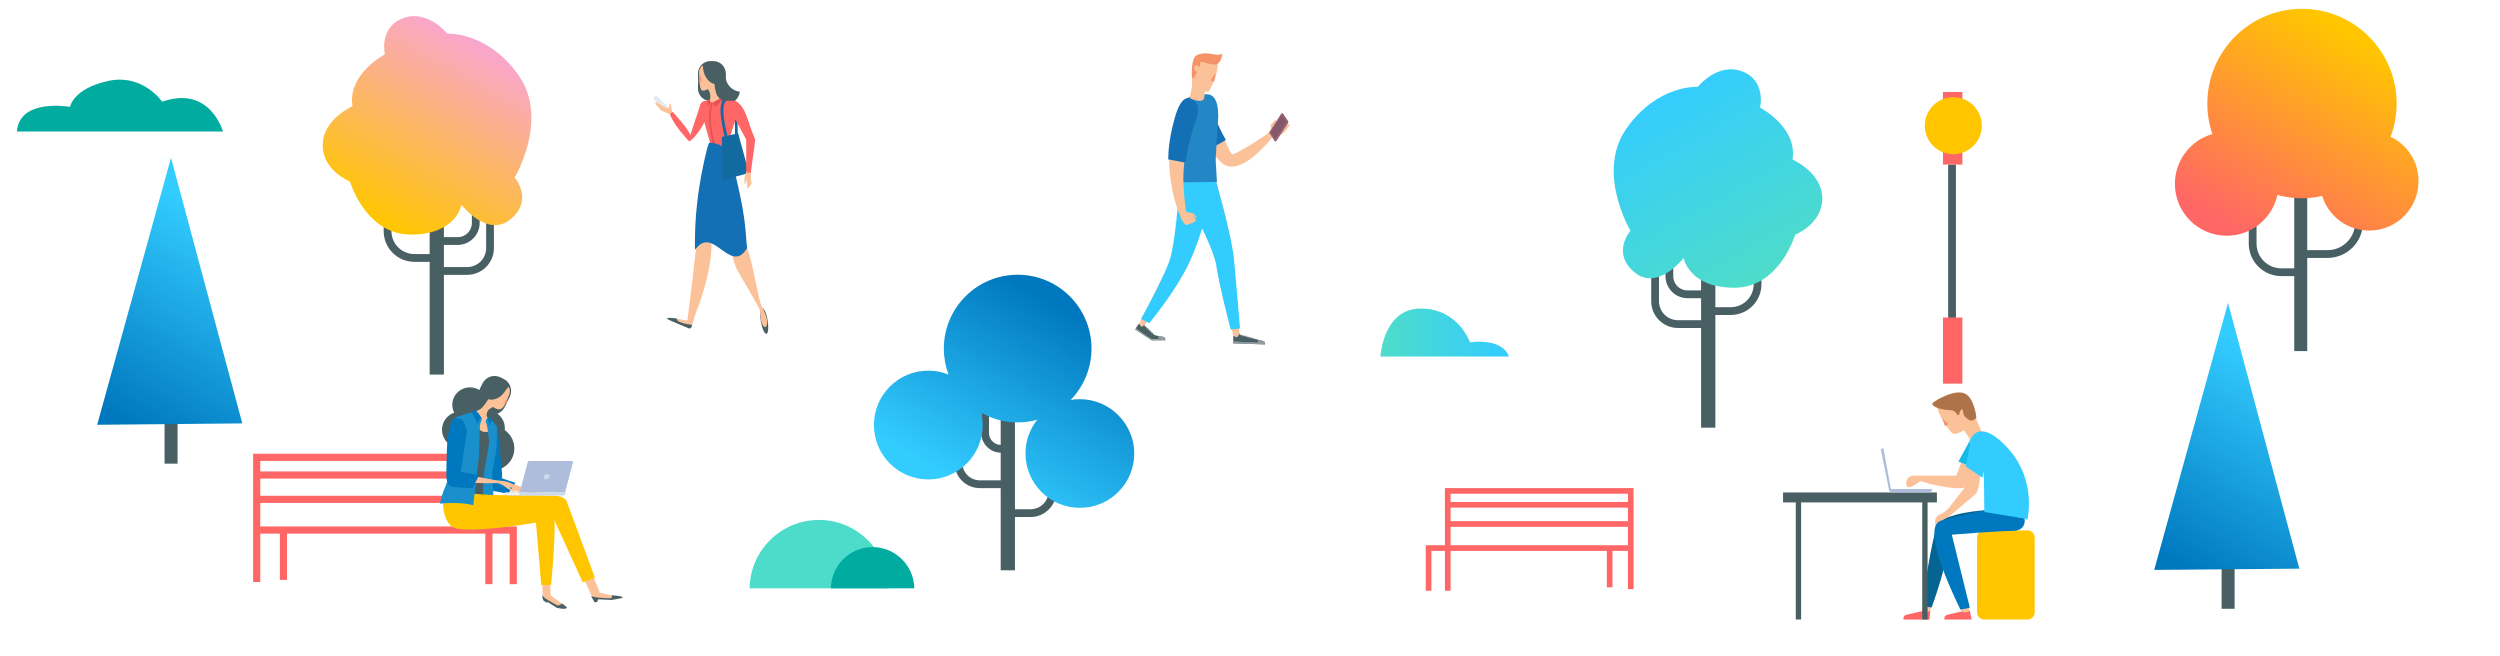 <?xml version="1.0" encoding="UTF-8"?>
<svg width="1981px" height="520px" viewBox="0 0 1981 520" version="1.1" xmlns="http://www.w3.org/2000/svg" xmlns:xlink="http://www.w3.org/1999/xlink">
    <!-- Generator: Sketch 54.1 (76490) - https://sketchapp.com -->
    <title>Artboard</title>
    <desc>Created with Sketch.</desc>
    <defs>
        <linearGradient x1="40.127%" y1="105.188%" x2="67.418%" y2="18.214%" id="linearGradient-1">
            <stop stop-color="#0078BF" offset="0%"></stop>
            <stop stop-color="#33CCFF" offset="100%"></stop>
        </linearGradient>
        <linearGradient x1="40.119%" y1="105.209%" x2="67.409%" y2="18.235%" id="linearGradient-2">
            <stop stop-color="#0078BF" offset="0%"></stop>
            <stop stop-color="#33CCFF" offset="100%"></stop>
        </linearGradient>
        <linearGradient x1="32.932%" y1="97.759%" x2="78.676%" y2="14.832%" id="linearGradient-3">
            <stop stop-color="#FFC600" offset="0%"></stop>
            <stop stop-color="#F9A4D8" offset="100%"></stop>
        </linearGradient>
        <linearGradient x1="67.073%" y1="97.765%" x2="21.356%" y2="14.838%" id="linearGradient-4">
            <stop stop-color="#4EDCCA" offset="0%"></stop>
            <stop stop-color="#33CCFF" offset="100%"></stop>
        </linearGradient>
        <linearGradient x1="-0.045%" y1="49.867%" x2="99.937%" y2="49.867%" id="linearGradient-5">
            <stop stop-color="#4EDCCA" offset="0%"></stop>
            <stop stop-color="#33CCFF" offset="100%"></stop>
        </linearGradient>
        <linearGradient x1="28.759%" y1="100.438%" x2="80.835%" y2="16.411%" id="linearGradient-6">
            <stop stop-color="#FF6666" offset="0%"></stop>
            <stop stop-color="#FFC600" offset="100%"></stop>
        </linearGradient>
        <linearGradient x1="34.552%" y1="90.379%" x2="80.508%" y2="19.115%" id="linearGradient-7">
            <stop stop-color="#33CCFF" offset="0%"></stop>
            <stop stop-color="#0078BF" offset="99.48%"></stop>
        </linearGradient>
    </defs>
    <g id="Artboard" stroke="none" stroke-width="1" fill="none" fill-rule="evenodd">
        <rect fill="#FFFFFF" x="0" y="0" width="1981" height="520"></rect>
        <g id="CanShare" transform="translate(13, 0)">
            <g id="Group-3" transform="translate(189, 297)">
                <g id="Group" transform="translate(0, 65)" stroke="#FF6666" stroke-width="5.68">
                    <polyline id="Path" points="1.4 99.2 1.4 0.4 185.4 0.4 185.4 100.9"></polyline>
                    <polyline id="Path" points="0.8 58 204.7 58 204.7 100.9"></polyline>
                    <path d="M22.6,59 L22.6,97.5" id="Path"></path>
                    <path d="M1.3,33.7 L186.5,33.7" id="Path"></path>
                    <path d="M0.3,14.4 L184.5,14.4" id="Path"></path>
                </g>
                <g id="Group" transform="translate(146, 0)" fill-rule="nonzero">
                    <path d="M37.4,30.1 C34,37 25.6,39.8 18.5,36.4 C11.4,33 8.4,24.6 11.8,17.7 C15.2,10.8 23.6,8 30.7,11.4 C37.8,14.8 40.8,23.2 37.4,30.1 L37.4,30.1 Z" id="Path" fill="#485F64"></path>
                    <path d="M57.8,66 C53.5,74.7 42.9,78.3 34,73.9 C25.1,69.6 21.3,59 25.6,50.2 C29.9,41.5 40.5,37.9 49.4,42.3 C58.3,46.6 62.1,57.2 57.8,66 L57.8,66 Z" id="Path" fill="#485F64"></path>
                    <path d="M50.7,48.2 C47.3,55.1 38.9,57.9 31.8,54.5 C24.7,51.1 21.7,42.7 25.1,35.8 C28.5,28.9 36.9,26.1 44,29.5 C51,32.9 54,41.3 50.7,48.2 L50.7,48.2 Z" id="Path" fill="#485F64"></path>
                    <path d="M51.9,25.6 C49.3,30.9 42.9,33.1 37.6,30.5 L37.4,24.8 C32.1,22.2 29.9,15.8 32.5,10.5 L34.3,6.9 C36.9,1.6 43.3,-0.6 48.6,2 L51,3.2 C56.3,5.8 58.5,12.2 55.9,17.5 L51.9,25.6 L51.9,25.6 Z" id="Path" fill="#485F64"></path>
                    <path d="M55,9.7 C55,9.7 55,9.6 55,9.7 C55,9.6 55,9.6 55,9.7 C54.9,9.6 54.8,9.5 54.8,9.5 L50.9,14.7 C50.1,15.7 49.2,16.7 48.1,17.4 C45,19.5 41.7,20.2 38.9,19.3 C37.4,22 35.6,24.3 33.9,26.1 C31.9,28.2 27.8,29.3 27.8,29.3 C25,33.3 26.6,44.7 36.6,45.9 C42.6,46.6 41.4,40.3 39.3,36.3 C38.3,34.4 37.4,32.3 37.6,31.3 C38.4,27.7 39.7,27.2 41.8,25.9 C42.1,25.7 42.5,25.6 42.8,25.5 C50.3,30.9 51.9,23.7 54.6,17.8 C57.2,12.9 55.6,10.4 55,9.7 Z" id="Path" fill="#FBC198"></path>
                    <path d="M42.9,85.3 C42.9,85.3 42.4,87.6 53.6,90.5 C64.8,93.4 82,94.8 82,94.8 L56.7,85.8 C56.7,85.7 46.9,82.7 42.9,85.3 L42.9,85.3 Z" id="Path" fill="#FBC198"></path>
                    <path d="M49.1,81.8 C49.1,81.8 38.7,79.5 37.6,85.8 C37,89.4 39,91.2 42.2,91.9 C48.1,93.1 54.8,94.2 54.8,94.2 L60.4,85.6 L49.1,81.8 L49.1,81.8 Z" id="Path" fill="#0078BF"></path>
                    <path d="M49.7,76.6 L46.8,48.1 C46.8,48.1 47,40.6 44.3,40.8 C40.4,41 39.7,47.5 39.3,49.8 C38.6,54.5 37.6,56.4 37.7,68.2 C37.7,75.5 37.2,83.8 37.7,88.7 C38,92.1 41.3,88.3 44.8,88 C51.3,87.4 49.7,76.6 49.7,76.6 L49.7,76.6 Z" id="Path" fill="#0078BF"></path>
                    <polygon id="Path" fill="#FBC198" points="112.3 156.5 121.8 177.2 135 177.5 141.7 176.1 127.3 172.7 119.6 153.5"></polygon>
                    <path d="M123.3,180.4 L125.1,180 L126.1,177.9 L136.8,178.4 L145.4,176.8 C145.4,176.8 145.2,176.1 144.8,175.9 C143.3,175.1 136.6,174.7 136.6,174.7 C136.6,174.7 137.3,176.6 136.5,176.9 C135.7,177.3 127.5,176.8 125.5,176.5 C122.1,176 120.3,175.2 120.5,175.6 C120.7,176.3 123.3,180.4 123.3,180.4 L123.3,180.4 Z" id="Path" fill="#485F64"></path>
                    <path d="M59.5,114.5 L90.6,113.7 L113.8,164.5 L123.4,160.7 L100.8,99.6 C100.8,99.6 99,95.7 89.6,95.7 C80.5,95.7 43.5,94.7 39.3,95.9 C29.4,98.7 61.3,106.1 59.5,114.5 L59.5,114.5 Z" id="Path" fill="#FFC600"></path>
                    <path d="M23.6,104.5 C23.6,104.5 28.2,105.4 29.4,105.9 C31.1,106.5 36.1,105.7 36.1,105.7 C36.1,105.7 36.7,81.2 37.9,72.7 C39.1,64.2 41.3,61.8 41.3,59.2 C41.3,54.9 40.9,53.9 40.2,50.6 C39.4,47.3 41.6,42.9 40.9,43.7 C39.7,45.1 35.2,47.2 31,42.5 C30.2,41.7 23.6,104.5 23.6,104.5 L23.6,104.5 Z" id="Path" fill="#485F64"></path>
                    <path d="M39.8,33.8 C39.8,33.8 46,40.1 45.8,42.1 C45.6,44.2 46.2,52.8 44.8,62 C43.4,71.2 42.2,73.5 42,80.2 C41.8,86.9 43.3,88.4 42.8,96.7 C42.4,103.2 41.3,108.8 41.3,108.8 C41.3,108.8 38.4,109.6 36.2,107.2 C34,104.8 34.8,82.4 35.6,76.8 C36.4,71.3 39.7,56.8 39.5,52.9 C39.3,49 38.1,39.9 37.4,38.6 C35.5,35.7 39.3,34.1 39.8,33.8 L39.8,33.8 Z" id="Path" fill="#1990CC"></path>
                    <path d="M39.8,33.2 C39.8,33.2 39.5,33.7 39,34 C38.2,34.6 37.2,35.7 37.2,35.7 C37.2,35.7 38.4,35.1 38.9,36.2 C39.5,37.5 39.8,40.5 39.8,40.5 C39.8,40.5 42.1,36.7 41.6,35.5 C40.7,33.3 39.8,33.2 39.8,33.2 L39.8,33.2 Z" id="Path" fill="#0078BF"></path>
                    <path d="M31.3,48.1 C28.9,55.8 20.6,60 12.8,57.6 C5,55.2 0.5,47 2.9,39.3 C5.3,31.6 13.6,27.4 21.4,29.8 C29.3,32.3 33.7,40.5 31.3,48.1 L31.3,48.1 Z" id="Path" fill="#485F64"></path>
                    <polygon id="Path" fill="#FBC198" points="81.6 161 82 175.5 85 179 92.8 183.5 98.7 182.4 88.4 174.8 87.6 159.6"></polygon>
                    <path d="M82.5,178.7 L85.1,180.6 L85.9,180 L93.2,184.6 C93.2,184.6 99.8,186.3 101.1,184.8 C101.5,184.3 100.4,183.5 99,182.4 C97.8,181.5 97.1,181.2 97.1,181.2 C97.1,181.2 96.8,182.3 94.2,182.8 C93.4,182.9 88.2,179.5 86.4,178.6 C83.2,177 81.9,174.8 81.8,175 C81.3,175.4 82.5,178.7 82.5,178.7 L82.5,178.7 Z" id="Path" fill="#485F64"></path>
                    <path d="M19.9,84.8 L23.7,93.7 L30.2,94.5 L82.3,97.8 C82.3,97.8 87,96.4 89.9,103.7 C94.1,114.2 88.6,166.7 88.6,166.7 L80.9,166.6 L76.7,117.1 C76.7,117.1 26.6,125.9 12.2,121.4 C6.7,119.7 2.4,109.9 3.2,100.1 C3.8,92.4 9,85.2 9,85.2 L19.9,84.8 L19.9,84.8 Z" id="Path" fill="#FFC600"></path>
                    <path d="M27,103.4 C27,103.4 29.4,81.6 30.8,71.2 C32.2,60.9 31.9,43.5 32.2,41 C32.5,38.5 33.8,34.9 33.8,34.9 C33.8,34.9 31.3,29.3 28,29.4 C25.1,29.6 16,32.6 11.6,34.4 C8.5,35.6 10.1,70.5 9.9,72.3 C8.9,78.9 5.7,86.5 3.6,91.7 C1.9,95.9 0.6,102.1 0.6,102.1 C0.6,102.1 17.2,100.3 27,103.4 L27,103.4 Z" id="Path" fill="#1990CC"></path>
                    <path d="M28.6,27.8 L31.1,30.6 C31.1,30.6 34.5,35.3 33.4,34.7 C32,33.9 30.4,38.8 30.4,38.8 L25.8,29.5 L28.6,27.8 L28.6,27.8 Z" id="Path" fill="#0078BF"></path>
                    <g transform="translate(8, 78)" fill="#FBC198" id="Path">
                        <path d="M0.7,2.9 C0.7,2.9 -3.1,5.6 11.3,7.1 C25.7,8.6 47.2,7.5 47.2,7.5 L14.3,1.3 C14.2,1.2 5.1,-0.6 0.7,2.9 L0.7,2.9 Z"></path>
                        <path d="M35.7,7.3 C42.5,8.2 45,11.7 47.6,13 C50.2,14.3 52.7,16.1 52.7,16.1 C51.5,13.2 49.4,12.9 48.4,11.9 C47.4,10.9 47.6,11.4 50.1,11.5 C51.5,11.6 53.6,14.1 55.2,15.6 C56.6,16.9 57.5,17.1 57.5,17.1 C57.5,17.1 56,14.6 54,12.5 C51.6,10 48.5,7.7 47.7,7.3 C46.3,6.6 41.8,5.8 38.5,5.8 C34.7,5.8 30.8,6.6 35.7,7.3 L35.7,7.3 Z"></path>
                    </g>
                    <path d="M55.3,85.4 C55.3,85.4 60.4,87.3 61.2,88 C61.8,88.5 64.1,91.4 64.1,91.4 C64.1,91.4 62.2,90.9 61.2,89.7 C60.2,88.7 55.3,85.4 55.3,85.4 L55.3,85.4 Z" id="Path" fill="#FBC198"></path>
                    <path d="M17.2,76.8 L21.9,45.1 C21.9,45.1 20.7,38.6 18.7,36.3 C16.3,33.6 11.7,34.4 11.7,34.4 C11.7,34.4 6.3,38.8 6,63.9 C5.7,81.1 4.2,88.2 11.6,88.9 C18.5,89.6 26.4,90 26.4,90 L31.6,79.6 L17.2,76.8 L17.2,76.8 Z" id="Path" fill="#0078BF"></path>
                    <path d="M52.1,94.3 L52.1,94.3 L52.1,93.1 L100.2,93.1 L100.2,94.3 L100.2,94.3 L100.1,94.5 C99.5,95.5 98.4,95.7 97.1,95.7 L55.3,95.7 C54,95.7 52.9,95.5 52.3,94.5 L52.1,94.3 L52.1,94.3 Z" id="Path" fill="#CCD9E9"></path>
                    <path d="M63.7,94.5 L63.7,94.5 L63.6,94.7 C63.4,95 63.2,95.2 62.9,95.3 L55.6,95.3 C54.4,95.3 53.3,95.2 52.7,94.3 L52.6,94.1 L52.6,94.1 L52.6,93.5 L63.7,93.5 L63.7,94.5 L63.7,94.5 Z" id="Path" fill="#F1F0F6"></path>
                    <path d="M63.9,93 L70.1,69.4 C70.3,68.8 70.9,68.3 71.5,68.3 L105.2,68.3 C105.8,68.3 106.2,68.8 106,69.4 L99.8,93 L63.9,93 L63.9,93 Z" id="Path" fill="#AEBDDC"></path>
                    <path d="M83,80.7 C82.7,81.9 83.4,82.9 84.6,82.9 C85.8,82.9 87,81.9 87.4,80.7 C87.7,79.5 87,78.5 85.8,78.5 C84.5,78.5 83.3,79.5 83,80.7 L83,80.7 Z" id="Path" fill="#CCD9E9"></path>
                    <polygon id="Path" fill="#F59267" points="51.5 22 53.4 22.8 54.5 17.9"></polygon>
                </g>
            </g>
            <g id="Group" transform="translate(1119, 389)" stroke="#FF6666" stroke-width="4.473">
                <polyline id="Path" points="160.2 77.8 160.2 0 15.2 0 15.2 79.1"></polyline>
                <polyline id="Path" points="160.6 45.3 0 45.3 0 79.1"></polyline>
                <path d="M143.5,46.1 L143.5,76.4" id="Path"></path>
                <path d="M160.2,26.2 L14.4,26.2" id="Path"></path>
                <path d="M161,11 L16,11" id="Path"></path>
            </g>
            <path d="M336.2,191 L349.6,191 C357.5,191 364,184.6 364,176.6 L364,165.3" id="Path" stroke="#485F64" stroke-width="6.163"></path>
            <path d="M335.2,214.7 L357.2,214.7 C367.2,214.7 375.3,206.6 375.3,196.6 L375.3,171.5" id="Path" stroke="#485F64" stroke-width="6.163"></path>
            <path d="M335.2,204.4 L315.4,204.4 C303.6,204.4 294.1,194.9 294.1,183.1 L294.1,155.1" id="Path" stroke="#485F64" stroke-width="6.163"></path>
            <path d="M333.1,169.5 L333.1,296.8" id="Path" stroke="#485F64" stroke-width="11.298"></path>
            <g id="Group-2" transform="translate(64, 125)" fill-rule="nonzero">
                <rect id="Rectangle" fill="#485F64" x="53.4" y="207.5" width="10.3" height="34.9"></rect>
                <polygon id="Path" fill="url(#linearGradient-1)" points="0 211.6 58.5 -1.42108547e-14 115 210.5"></polygon>
            </g>
            <g id="Group-4" transform="translate(1694, 240)" fill-rule="nonzero">
                <rect id="Rectangle" fill="#485F64" x="53.4" y="207.5" width="10.3" height="34.9"></rect>
                <polygon id="Path" fill="url(#linearGradient-2)" points="0 211.6 58.5 -1.42108547e-14 115 210.6"></polygon>
            </g>
            <path d="M264.3,143.8 C264.3,143.8 276.6,185.9 312.6,185.9 C348.6,185.9 352.7,162.3 352.7,162.3 C352.7,162.3 373.2,189 391.7,173.6 C410.2,158.2 394.8,140.7 394.8,140.7 C394.8,140.7 422.5,94.5 397.9,59.6 C373.2,24.7 341.4,26.7 341.4,26.7 C341.4,26.7 326,7.2 306.5,14.4 C286.9,21.6 292,43.1 292,43.1 C292,43.1 262.2,58.5 266.3,84.2 C266.3,84.2 242.7,94.5 242.7,115 C242.7,135.5 264.3,143.8 264.3,143.8 Z" id="Path" fill="url(#linearGradient-3)" fill-rule="nonzero"></path>
            <path d="M1337.6,233.2 L1324.2,233.2 C1316.3,233.2 1309.8,226.8 1309.8,218.8 L1309.8,207.5" id="Path" stroke="#485F64" stroke-width="6.163"></path>
            <path d="M1338.6,256.8 L1316.6,256.8 C1306.6,256.8 1298.5,248.7 1298.5,238.7 L1298.5,213.6" id="Path" stroke="#485F64" stroke-width="6.163"></path>
            <path d="M1338.6,246.5 L1358.4,246.5 C1370.2,246.5 1379.7,237 1379.7,225.2 L1379.7,197.2" id="Path" stroke="#485F64" stroke-width="6.163"></path>
            <path d="M1340.6,211.6 L1340.6,338.9" id="Path" stroke="#485F64" stroke-width="11.298"></path>
            <path d="M785.6,324.6 L785.6,451.9" id="Path" stroke="#485F64" stroke-width="11.298"></path>
            <path d="M1409.5,185.9 C1409.5,185.9 1397.2,228 1361.2,228 C1325.2,228 1321.1,204.4 1321.1,204.4 C1321.1,204.4 1300.6,231.1 1282.1,215.7 C1263.6,200.3 1279,182.8 1279,182.8 C1279,182.8 1251.3,136.6 1275.9,101.7 C1300.5,66.8 1332.4,68.8 1332.4,68.8 C1332.4,68.8 1347.8,49.3 1367.3,56.5 C1386.8,63.7 1381.7,85.3 1381.7,85.3 C1381.7,85.3 1411.5,100.7 1407.4,126.4 C1407.4,126.4 1431,136.7 1431,157.2 C1431,177.7 1409.5,185.9 1409.5,185.9 Z" id="Path" fill="url(#linearGradient-4)" fill-rule="nonzero"></path>
            <path d="M0.4,104.2 L163.7,104.2 C163.7,104.2 154.3,70.5 120.5,79.1 C118.9,79.5 117.2,80 115.5,80.6 C115.5,80.6 100.1,58 72.4,64.2 C44.7,70.4 42.5,84.7 42.5,84.7 C42.5,84.7 2.4,77.5 0.4,104.2 Z" id="Path" fill="#00ACA0" fill-rule="nonzero"></path>
            <path d="M1080.9,282.5 L1182.6,282.5 C1182.6,282.5 1179.5,268.1 1151.8,271.2 C1151.8,271.2 1142.6,244.5 1112.8,244.5 C1082.9,244.4 1080.9,282.5 1080.9,282.5 Z" id="Path" fill="url(#linearGradient-5)" fill-rule="nonzero"></path>
            <path d="M1810.1,278.2 L1810.1,135.4" id="Path" stroke="#485F64" stroke-width="10.271"></path>
            <path d="M1812.9,201.3 L1831.3,201.3 C1845.1,201.3 1856.3,190.1 1856.3,176.3 L1856.3,168.3" id="Path" stroke="#485F64" stroke-width="6.163"></path>
            <path d="M1809.9,215.7 L1794.7,215.7 C1782.2,215.7 1772,205.6 1772,193 L1772,167.2" id="Path" stroke="#485F64" stroke-width="6.163"></path>
            <path d="M1881.3,108.4 C1884.4,100.2 1886.1,91.3 1886.1,82 C1886.1,40.6 1852.5,7 1811.1,7 C1769.7,7 1736.1,40.6 1736.1,82 C1736.1,90.5 1737.5,98.6 1740.1,106.2 C1723,111.1 1710.4,126.9 1710.4,145.7 C1710.4,168.4 1728.8,186.8 1751.5,186.8 C1771.2,186.8 1787.6,172.9 1791.6,154.5 C1797.8,156.2 1804.3,157.1 1811,157.1 C1816.5,157.1 1821.9,156.5 1827.1,155.3 C1832,171.2 1846.9,182.7 1864.4,182.7 C1886,182.7 1903.4,165.2 1903.4,143.7 C1903.6,128.1 1894.5,114.6 1881.3,108.4 Z" id="Path" fill="url(#linearGradient-6)" fill-rule="nonzero"></path>
            <path d="M1533.8,254.7 L1533.8,130.4" id="Path" stroke="#485F64" stroke-width="6.163"></path>
            <rect id="Rectangle" fill="#FF6666" fill-rule="nonzero" x="1526.6" y="251.6" width="15.4" height="52.4"></rect>
            <rect id="Rectangle" fill="#FF6666" fill-rule="nonzero" x="1526.6" y="72.9" width="15.4" height="57.5"></rect>
            <circle id="Oval" fill="#FFC600" fill-rule="nonzero" cx="1534.8" cy="99.6" r="22.6"></circle>
            <g id="Group" transform="translate(1399, 310)">
                <path d="M147.7,28.8 C147.7,28.8 138.7,35.2 135.5,33.6 C132.3,32 118,11.3 124.4,6 C130.8,0.7 147.7,28.8 147.7,28.8 Z" id="Path" fill="#FBC198" fill-rule="nonzero"></path>
                <path d="M142.4,55.8 L138.2,66.9 L103.8,66.9 C103.8,66.9 98,67.4 98.5,73.8 C99,80.2 109.6,71.2 109.6,71.2 C109.6,71.2 132.9,78.6 144.6,76.5 L150.4,59 L142.4,55.8 Z" id="Path" fill="#FBC198" fill-rule="nonzero"></path>
                <path d="M157.3,64.3 C157.3,64.3 156.8,78.6 153.1,81.8 C149.4,85 133,98.8 133,98.8 L129.8,102.3 L122,106.9 C122,106.9 119.2,100.4 125,97.8 C130.8,95.2 133.5,90.9 133.5,90.9 L144.6,76.6 L147.8,59.6 L157.3,64.3 Z" id="Path" fill="#FBC198" fill-rule="nonzero"></path>
                <path d="M158.2,31.9 C158.2,31.9 154.1,23.5 153.6,20.3 L137.7,7.6 L125.5,9.7 C125.5,9.7 131.9,25.6 138.7,27.7 C145.6,29.8 143.5,29.8 143.5,29.8 L149.9,39.3 L158.2,31.9 Z" id="Path" fill="#FBC198" fill-rule="nonzero"></path>
                <polygon id="Path" fill="#13BBE8" fill-rule="nonzero" points="149.9 37.3 139.8 55.8 147.2 58.5"></polygon>
                <path d="M117.5,174 L118,170.3 L111.6,169.5 L110.6,174.5 L113.8,176.1 C113.8,176.1 117,175.6 117.5,174 Z" id="Path" fill="#FBC198" fill-rule="nonzero"></path>
                <polygon id="Path" fill="#FBC198" fill-rule="nonzero" points="148.1 171.4 149.3 176.6 143 175 141.9 171.9"></polygon>
                <path d="M161.2,94.3 C161.2,94.3 128.2,96.1 123.4,106.2 C118.6,116.3 111.2,165.6 111.7,170.3 L118.6,171.4 C118.6,171.4 131.8,135.9 131.8,119.5 L132.9,109.4 L161.2,94.3 Z" id="Path" fill="#066493" fill-rule="nonzero"></path>
                <path d="M160.3,180.9 L194.6,180.9 C197.7,180.9 200.3,178.4 200.3,175.2 L200.3,116 C200.3,112.9 197.8,110.3 194.6,110.3 L160.3,110.3 C157.2,110.3 154.6,112.8 154.6,116 L154.6,175.2 C154.6,178.3 157.2,180.9 160.3,180.9 Z" id="Path" fill="#FFC600" fill-rule="nonzero"></path>
                <path d="M192.3,100.9 C192.3,100.9 194.2,110.7 182.7,110.7 C171.2,110.7 134.6,113.7 134.6,113.7 L148.9,171.5 L141.5,173.1 C141.5,173.1 108.1,107.4 126.1,102.6 C144.1,97.8 164.3,93.6 164.3,93.6 L192.3,100.9 Z" id="Path" fill="#0078BF" fill-rule="nonzero"></path>
                <path d="M148.8,174 L150.4,180.9 L128.7,180.9 L128.7,180 C128.7,178.7 129.6,177.5 130.9,177.2 L142.8,174.4 C142.8,174.4 145.1,176.6 148.8,174 Z" id="Path" fill="#FF6666" fill-rule="nonzero"></path>
                <path d="M117.5,174 L117,180.9 L96.3,180.9 L96.3,180 C96.3,178.7 97.2,177.5 98.5,177.2 L110.4,174.4 C110.5,174.4 113.8,176.6 117.5,174 Z" id="Path" fill="#FF6666" fill-rule="nonzero"></path>
                <path d="M192.3,100.9 L194.4,102 C194.4,102 202.3,71.3 179.6,45.8 C156.8,20.4 149.9,37.3 149.9,37.3 L145.7,59.6 L158.9,68.6 L160,63.8 L160.4,95.7 L192.3,100.9 Z" id="Path" fill="#33CCFF" fill-rule="nonzero"></path>
                <path d="M154.1,20.8 C154.1,20.8 151.5,25 147.7,22.4 C144,19.8 144,18.7 143.5,16 C143,13.4 142.4,13.9 141.4,15.5 C140.3,17.1 140.9,21.3 138.2,17.6 C135.6,13.9 133.4,15.5 127.6,14.4 C121.8,13.3 117,10.7 120.2,8.6 C123.4,6.5 136.6,-1.5 144.6,1.7 C152.5,4.9 154.1,20.8 154.1,20.8 Z" id="Path" fill="#AF734A" fill-rule="nonzero"></path>
                <path d="M113.3,84.4 L113.3,180.9" id="Path" stroke="#485F64" stroke-width="4.239"></path>
                <rect id="Rectangle" fill="#485F64" fill-rule="nonzero" transform="translate(61.841, 84.17) rotate(-180) translate(-61.841, -84.17) " x="0.891" y="80.22" width="121.9" height="7.9"></rect>
                <path d="M13.1,84.4 L13.1,180.9" id="Path" stroke="#485F64" stroke-width="4.239"></path>
                <path d="M84.7,77.5 L119.1,77.5 L119.1,77.5 C119.1,79 117.9,80.1 116.5,80.1 L87.4,80.1 C85.9,80.2 84.7,79 84.7,77.5 L84.7,77.5 Z" id="Path" fill="#AEBDDC" fill-rule="nonzero"></path>
                <polygon id="Path" fill="#AEBDDC" fill-rule="nonzero" points="84.7 77.5 78.3 45.7 80.4 45.2 86.4 77.8"></polygon>
                <polygon id="Path" fill="#F59267" fill-rule="nonzero" points="131.8 26.1 127.1 21.4 129.2 27.7"></polygon>
            </g>
            <path d="M746.5,352.8 L746.5,366.8 C746.5,376.1 754,383.7 763.4,383.7 L786.4,383.7" id="Path" stroke="#485F64" stroke-width="6.163"></path>
            <path d="M786.4,355.6 L780.1,355.6 C773.2,355.6 767.6,350 767.6,343.1 L767.6,308.1" id="Path" stroke="#485F64" stroke-width="6.163"></path>
            <path d="M784.7,406.6 L803.6,406.6 C813.2,406.6 821,398.8 821,389.2 L821,389.2" id="Path" stroke="#485F64" stroke-width="6.163"></path>
            <path d="M842.6,316.3 C840.1,316.3 837.7,316.5 835.4,316.9 C845.6,306.4 851.9,292 851.9,276.2 C851.9,243.9 825.7,217.7 793.4,217.7 C761.1,217.7 734.9,243.9 734.9,276.2 C734.9,283.4 736.2,290.4 738.6,296.8 C733.6,294.8 728.2,293.7 722.6,293.7 C698.8,293.7 679.5,313 679.5,336.8 C679.5,360.6 698.8,379.9 722.6,379.9 C746.4,379.9 765.7,360.6 765.7,336.8 C765.7,333.5 765.3,330.3 764.6,327.1 C773.1,331.9 782.9,334.7 793.4,334.7 C798.8,334.7 803.9,334 808.9,332.6 C803.1,339.9 799.6,349.2 799.6,359.3 C799.6,383.1 818.9,402.4 842.7,402.4 C866.5,402.4 885.8,383.1 885.8,359.3 C885.7,335.7 866.4,316.3 842.6,316.3 Z" id="Path" fill="url(#linearGradient-7)" fill-rule="nonzero"></path>
            <path d="M635.9,412 C605.8,412 581.4,436.2 581,466.2 L690.7,466.2 C690.4,436.2 666,412 635.9,412 Z" id="Path" fill="#4EDCCA" fill-rule="nonzero"></path>
            <path d="M678.4,433.5 C660.3,433.5 645.6,448.1 645.4,466.2 L711.5,466.2 C711.2,448.1 696.5,433.5 678.4,433.5 Z" id="Path" fill="#00ACA0" fill-rule="nonzero"></path>
            <g id="Group" transform="translate(504, 48)" fill-rule="nonzero">
                <path d="M80.8,170.9 C75.5,142.1 66.7,130.2 62.9,132.2 C61.9,132.7 61.3,134.6 61.1,137.4 C61.5,138.9 61.9,140.5 62.3,142.1 C62.3,142.2 62.4,142.3 62.4,142.5 L62,142 C62,142 61.1,156.1 69,169.2 C76.9,182.4 86.6,199.9 86.6,199.9 L86.2,198.5 C86.4,199 86.7,199.4 86.9,199.9 C87.4,200.9 81.1,172.5 80.8,170.9 Z" id="Path" fill="#FBC198"></path>
                <path d="M27.7,206 L35.6,141.9 L46.1,137.5 C46.1,137.5 51.1,157.1 34.1,200.8 L31.2,209.5 L27.7,206 Z" id="Path" fill="#FBC198"></path>
                <path d="M67.5,59.8 L65.4,59.7 C65.7,48.9 64.7,38.9 63.2,38.3 L63.9,36.3 C65.3,36.8 66.9,38.6 67.4,48.9 C67.7,54.3 67.5,59.7 67.5,59.8 Z" id="Path" fill="#126AA0"></path>
                <path d="M9.4,39 L1.2,30.8 C0.8,30.4 0.8,29.7 1.2,29.2 L2.1,28.3 C2.5,27.9 3.2,27.9 3.7,28.3 L11.9,36.5 C12.3,36.9 12.3,37.6 11.9,38.1 L11,39 C10.6,39.5 9.9,39.5 9.4,39 Z" id="Path" fill="#E5E8EC"></path>
                <path d="M14.2,42.6 L7,39.7 L2,34 C2,34 3.4,32.6 4.1,33.3 C4.8,34 8.4,36.9 12,37.6 C15.6,38.3 15.6,40.5 15.6,40.5 L16.3,42.6 L14.2,42.6 L14.2,42.6 Z" id="Path" fill="#FBC198"></path>
                <path d="M36.1,22.2 C36.1,27.6 40.5,32 45.9,32 L48.3,27.4 C53.7,27.4 58.1,19.3 58.1,13.9 L58.1,10.2 C58.1,4.8 53.7,0.4 48.3,0.4 L45.9,0.4 C40.5,0.4 36.1,4.8 36.1,10.2 L36.1,22.2 L36.1,22.2 Z" id="Path" fill="#485F64"></path>
                <path d="M56.5,10 C57,10 57.6,10 58.1,10.1 C58,10.7 57.9,11.4 57.9,12.1 C57.9,18.6 62.9,24 69.3,24.7 C68.3,30.8 63,35.4 56.5,35.4 C49.3,35.4 43.5,29.7 43.5,22.7 C43.5,15.7 49.3,10 56.5,10 L56.5,10 Z" id="Path" fill="#485F64"></path>
                <path d="M40,4.1 C40,5 40.1,5.9 40.2,6.9 C41.2,13.2 45,17.9 49.2,18.5 C49.3,21.3 49.9,23.9 50.6,26.1 C51.4,28.6 54.3,31.2 54.3,31.2 C55,35.6 40.1,42 40.4,41.3 C40.8,40.6 44.4,35.4 45.6,30.7 C46.4,27.4 45.4,24.7 44.1,22.8 C41.8,20.1 37.3,9.6 37.3,9.6 C37.3,7.3 38.4,5.3 40,4.1 L40,4.1 Z" id="Path" fill="#FBC198"></path>
                <path d="M46.6,68.5 C48.2,72.5 57.1,72.5 58.8,68.5 L68.2,39.3 C69.9,35.3 68,31.9 64.2,31.9 L53.8,31.9 L47.8,33.2 L46.3,33.1 L44.9,31.9 L42.4,31.9 C38.5,31.9 36.7,35.2 38.4,39.3 L46.6,68.5 L46.6,68.5 Z" id="Path" fill="#FF6666"></path>
                <path d="M38.1,34.6 L28.7,62.8 C28.7,62.8 28.1,64.8 30,63.5 C32.8,61.7 38.9,55.1 44.4,42 C48.5,32.4 40.6,34.1 38.1,34.6 L38.1,34.6 Z" id="Path" fill="#FF6666"></path>
                <path d="M36,141.7 C36.4,140.1 36.8,138.5 37.1,137 C38.6,134.6 40,133.2 41.2,133.2 C45.5,133.2 47.8,147.8 39,175.8 C38.5,177.4 30.8,205.5 30.8,204.3 C30.6,181.7 34.4,147.4 36,141.7 L36,141.7 Z" id="Path" fill="#FBC198"></path>
                <polygon id="Path" fill="#E55151" points="47.8 33.2 49.6 36.7 55 31.9 53.7 29.9"></polygon>
                <polygon id="Path" fill="#E55151" points="45 30.7 46.2 33.1 43.9 36.6 43.4 31.8"></polygon>
                <path d="M50,69.3 C49.4,69.1 48.9,69 48.4,68.8 C45.6,56.8 43.2,44.7 46.4,33.4 C46.8,33.6 47.2,33.6 47.7,33.5 C44.4,45 47.1,57 50,69.3 L50,69.3 Z" id="Path" fill="#E55151"></path>
                <path d="M33.9,149.9 C33.7,148.9 33.6,147.8 33.6,146.7 C33.8,140.2 33.6,133.5 34.6,121.1 C35.6,109 38,91.2 43.1,70.6 C43.6,68.5 44.2,66.7 44.9,65.2 C49.5,64.6 54.3,67.7 59.1,69.1 C60.9,72.4 62.4,76.3 63.5,81 C68.7,102.4 71.3,114.7 72.7,125.1 C74.1,135.1 74.3,143.2 75,148.6 C61.7,170.6 48.1,129.5 33.9,149.9 L33.9,149.9 Z" id="Path" fill="#1370B5"></path>
                <path d="M13.9,42.7 C15.7,47.6 20.3,54.3 26.4,61.1 C27.1,61.9 27.8,62.7 28.5,63.4 C29.6,64.5 31.3,61.8 30.2,59.3 C28.1,54.5 24,49.7 18.6,43.5 C17.7,42.4 16.7,41.4 15.8,40.5 C15.1,41.1 14.4,42 13.9,42.7 L13.9,42.7 Z" id="Path" fill="#FF6666"></path>
                <path d="M17.2,204.3 C17.2,204.3 18.8,204.3 22.7,205.1 C25,205.6 26.6,206.3 27.7,205.8 C29.5,205 30.9,197 31.2,191.2 C31.2,190.6 35.2,189 35,189.7 C32.6,199.1 32.5,205 32.3,206.3 C31.9,208.5 30.9,210.5 29.8,210.6 C27.7,210.7 17.9,206.2 17.1,205.8 C16.3,205.5 17.1,204 17.2,204.3 L17.2,204.3 Z" id="Path" fill="#FBC198"></path>
                <path d="M91.3,205.9 C92.2,211.5 91.8,216.3 90.3,216.5 C88.8,216.7 86.9,212.4 85.9,206.8 C85,201.2 85.4,196.4 86.9,196.2 C88.4,196 90.4,200.3 91.3,205.9 L91.3,205.9 Z" id="Path" fill="#485F64"></path>
                <path d="M90.2,203 C91.5,207 90.9,211 89.4,211.2 C87.9,211.4 86.3,208.4 85.8,204.2 C85.2,198.9 85.5,196.7 83.8,193.8 C82,190.8 81.8,187.9 82.2,187.4 C82.6,187 84.6,188.1 84.8,189.6 C85.2,191.8 86.1,193.8 86.5,194.4 C87.6,196.2 88.8,198.9 90.2,203 L90.2,203 Z" id="Path" fill="#FBC198"></path>
                <path d="M19.6,204.5 C18,206.6 25.7,208.7 27.9,208.9 C29.9,209.1 31.2,209.4 31.2,209.4 L31.4,209.5 L31.4,209.7 C30.9,211 30.7,213 28.6,212.1 L15.5,206.6 C4.8,202.1 19.6,204.5 19.6,204.5 L19.6,204.5 Z" id="Path" fill="#485F64"></path>
                <path d="M15.6,40.4 C15.6,40.4 14.9,35.4 14.2,34 C13.5,32.6 12.8,38.3 12.8,38.3 L15.6,40.4 Z" id="Path" fill="#FBC198"></path>
                <path d="M39.9,3.9 C39.9,3.9 37,5.3 37,9.6 C37,13.9 37,23.9 39.9,23.9 C42.8,23.9 47.8,20.3 47.8,20.3 C47.8,20.3 37.8,13.9 39.9,3.9 Z" id="Path" fill="#FBC198"></path>
                <path d="M56.8,46.7 C55.6,38.3 56.3,33 58.5,32.1 L58.4,32 L56,31.3 C53.9,33.7 53.4,38.9 54.6,47 C55.6,54 57.4,60.7 57.4,60.8 L59.5,60.2 C59.6,60.1 57.8,53.5 56.8,46.7 Z" id="Path" fill="#126AA0"></path>
                <polygon id="Path" fill="#126AA0" points="55 60.5 67.9 57.6 76.5 89.1 55 94.8"></polygon>
                <polygon id="Path" fill="#FBC198" points="75 86.2 72.9 92.7 72.9 97.7 73.6 97.7 74.3 94.1 75 97.7 75 101.3 75.7 101.3 78.6 97.7 77.9 92 77.9 87.7"></polygon>
                <path d="M63.2,31.9 C63.2,31.9 70.1,30.4 75.1,45.4 C80.1,60.4 81.5,62.6 81.5,62.6 L77.9,89.1 L74.3,88.4 L74.3,62.6 L64.3,44 L63.2,31.9 Z" id="Path" fill="#FF6666"></path>
                <polygon id="Path" fill="#F59267" points="36.5 16.6 37.6 11 39.1 16.4"></polygon>
            </g>
            <path d="M932,94.3 C932,94.3 948.1,125.7 957.5,130.7 C972,138.4 994.1,110.1 994.1,110.1 L991.1,106.2 C991.1,106.2 969,121.2 963.3,122.4 C959.2,117.1 945.4,83.1 945.4,83.1 C945.4,83.1 941.4,75.8 935.4,79.7 C929.3,83.6 932,94.3 932,94.3 L932,94.3 Z" id="Path" fill="#FBC198" fill-rule="nonzero"></path>
            <path d="M1001.5,98.4 C1001.9,98.3 1006.1,98.3 1008.3,98.4 C1008.8,98.4 1009.1,99 1008.7,99.4 C1008.7,99.4 1005.1,105.6 1002.3,106.5 C999.4,107.4 996.3,108.4 996.3,108.4 L994,110 L991,106.1 L994,102.7 L994,98.8 L997.9,94.6 C997.9,94.6 998.7,96.4 998.3,96.9 C997.8,97.4 996.6,98.9 996.6,98.9 L996.9,100.1 L1001.5,98.4 L1001.5,98.4 Z" id="Path" fill="#FBC198" fill-rule="nonzero"></path>
            <path d="M1007.8,96.2 L1003.7,90 C1003.5,89.6 1002.5,89.8 1002.3,90.2 L993.8,104.4 C993.6,104.7 993.6,105.1 993.8,105.4 L997.1,111.8 C997.5,112.2 998.3,111.9 998.5,111.6 L1007.7,97.3 C1007.9,96.9 1008,96.5 1007.8,96.2 L1007.8,96.2 Z" id="Path" fill="#855969" fill-rule="nonzero"></path>
            <path d="M1007,96.4 L1002.9,90.2 C1002.7,90 1002.5,90 1002.3,90.3 L993.1,104.6 C992.9,104.9 992.9,105.3 993.1,105.6 L997.2,111.8 C997.4,112 997.6,112 997.8,111.7 L1007,97.4 C1007.1,97.1 1007.2,96.6 1007,96.4 L1007,96.4 Z" id="Path" fill="#9E6A7C" fill-rule="nonzero"></path>
            <path d="M1007,96.4 L1002.9,90.2 C1002.7,90 1002.5,90 1002.3,90.3 L993.1,104.6 C992.9,104.9 992.9,105.3 993.1,105.6 L997.2,111.8 C997.4,112 997.6,112 997.8,111.7 L1007,97.4 C1007.1,97.1 1007.2,96.6 1007,96.4 L1007,96.4 Z" id="Path" fill="#9E6A7C" fill-rule="nonzero"></path>
            <path d="M1002.6,90.9 L993.7,104.7 C993.6,104.8 993.6,105.1 993.7,105.1 L997.5,110.8 L1006.4,97 C1006.5,96.9 1006.5,96.6 1006.4,96.6 L1006.4,96.6 L1002.6,90.9 L1002.6,90.9 Z" id="Path" fill="#855969" fill-rule="nonzero"></path>
            <path d="M943.8,139.2 C943.8,139.2 939.1,187 929.6,207.5 C918.9,230.8 893.5,257.8 893.5,257.8 L890.2,255.6 C890.2,255.6 911,214.1 916.8,202.2 C921,187.1 923.6,174.5 922.2,164.7 C920.3,151.7 919.4,145.9 921.2,141 C922.5,137.5 943.8,139.2 943.8,139.2 L943.8,139.2 Z" id="Path" fill="#FBC198" fill-rule="nonzero"></path>
            <path d="M945.2,140.2 C946.3,161.8 939.1,186.9 929.6,207.5 C918.9,230.8 897.6,256.1 897.6,256.1 L891.1,252.7 C891.1,252.7 912.1,215.6 915,202 C917.9,188.4 918.9,177.1 920,166.4 C921.4,153.3 919.5,145.7 921.3,140.7 C922.5,137.5 944.1,118.6 945.2,140.2 L945.2,140.2 Z" id="Path" fill="#33CCFF" fill-rule="nonzero"></path>
            <path d="M887.2,260.1 C887.2,260.1 898,268.1 899.9,268.8 C900.8,269.1 910.1,268.8 910.1,268.8 L901.7,265.8 L893.5,257.9 L890.2,255.7 L887.2,260.1 L887.2,260.1 Z" id="Path" fill="#FBC198" fill-rule="nonzero"></path>
            <path d="M893.5,256.9 C893.8,256.8 894.2,257.2 894.2,257.2 C894.2,257.2 893.7,257.6 893.8,257.9 C894,258.3 895.3,259.5 895.3,259.5 L894,260.1 C894,260.1 892.4,258.4 892.9,257.4 C893.1,257.4 893.3,257 893.5,256.9 L893.5,256.9 Z" id="Path" fill="#919D9D" fill-rule="nonzero"></path>
            <path d="M889.6,256.3 C889.6,256.3 890.4,258.2 891.2,258.7 C891.8,259 892.9,258.5 893.5,258.2 C893.7,258.1 894,258.1 894.2,258.3 L901.7,265.4 C901.1,265.4 909.6,267.3 909.8,267.3 C910,267.3 910.2,268.7 910.2,268.7 C910.2,268.7 901.4,268.7 900,268.9 C898.6,269.1 887,260.2 887,260.2 L889.6,256.3 L889.6,256.3 Z" id="Path" fill="#485F64" fill-rule="nonzero"></path>
            <path d="M895.9,259 L895.9,259 C896,259.1 896,259.3 895.9,259.5 L895.3,260.1 C895.2,260.2 895,260.2 894.8,260.1 L894.8,260.1 C894.7,260 894.7,259.8 894.8,259.6 L895.4,259 C895.6,258.9 895.8,258.9 895.9,259 L895.9,259 Z" id="Path" fill="#919D9D" fill-rule="nonzero"></path>
            <path d="M897.3,260.4 L897.3,260.4 C897.4,260.5 897.4,260.7 897.3,260.9 L896.7,261.5 C896.6,261.6 896.4,261.6 896.2,261.5 L896.2,261.5 C896.1,261.4 896.1,261.2 896.2,261 L896.8,260.4 C897,260.3 897.2,260.3 897.3,260.4 L897.3,260.4 Z" id="Path" fill="#919D9D" fill-rule="nonzero"></path>
            <path d="M898.8,261.8 L898.8,261.8 C898.9,261.9 898.9,262.1 898.8,262.3 L898.2,262.9 C898.1,263 897.9,263 897.7,262.9 L897.7,262.9 C897.6,262.8 897.6,262.6 897.7,262.4 L898.3,261.8 C898.4,261.7 898.6,261.7 898.8,261.8 L898.8,261.8 Z" id="Path" fill="#919D9D" fill-rule="nonzero"></path>
            <path d="M900.3,263.2 L900.3,263.2 C900.4,263.3 900.4,263.5 900.3,263.7 L899.7,264.3 C899.6,264.4 899.4,264.4 899.2,264.3 L899.2,264.3 C899.1,264.2 899.1,264 899.2,263.8 L899.8,263.2 C899.9,263.1 900.1,263.1 900.3,263.2 L900.3,263.2 Z" id="Path" fill="#919D9D" fill-rule="nonzero"></path>
            <path d="M904.9,266.2 L904.9,268.8 L899.9,268.9 L886.9,260.2 L886.3,261.2 L899.9,270 L910.6,269.8 C910.6,269.8 910.9,267.6 909.3,267 C907.2,266.3 904.9,266.2 904.9,266.2 L904.9,266.2 Z" id="Path" fill="#919D9D" fill-rule="nonzero"></path>
            <path d="M958.4,110.9 C951.9,99.9 945.4,82.7 944.1,80.7 C942.8,78.6 938.6,74.1 932.3,77.6 C921.6,83.3 926.9,95.3 926.9,95.3 C926.9,95.3 935.2,108.7 943.5,119.4 L958.4,110.9 L958.4,110.9 Z" id="Path" fill="#1370B5" fill-rule="nonzero"></path>
            <path d="M950,141.6 C950,141.6 963.3,187.4 963.8,207.2 C964.3,228 969.7,268.5 969.7,268.5 L964.7,266.9 C964.7,266.9 953,229.3 951.3,210.2 C946.2,190.4 934.6,161.4 931,151.3 C927.2,140.6 939.5,129.5 939.5,129.5 L950,141.6 L950,141.6 Z" id="Path" fill="#FBC198" fill-rule="nonzero"></path>
            <path d="M950,141.6 C950,141.6 963.1,186.3 964.9,206.1 C966.9,228.2 969.6,260.3 969.6,260.3 L962.2,261.1 C962.2,261.1 953.8,229.6 950.4,208.3 C945.3,188.5 928.5,160.9 924.9,150.8 C921.1,140.1 939.5,129.4 939.5,129.4 L950,141.6 L950,141.6 Z" id="Path" fill="#33CCFF" fill-rule="nonzero"></path>
            <path d="M943.4,74.7 C936.9,74.7 925.7,73.6 921.1,88 C918.8,95.3 922.5,119.4 922.5,119.4 L919.9,144.5 L951.3,144.2 L950.3,126.7 C950.3,126.7 951.5,103.5 952.1,96.5 C953.2,83.2 950.3,74.7 943.4,74.7 L943.4,74.7 Z" id="Path" fill="#2287C4" fill-rule="nonzero"></path>
            <path d="M917,97 C917,97 911.9,117.5 914,137.5 C916.1,157.9 921.9,170.2 921.9,170.2 L926.9,167.7 C926.9,167.7 924.1,150.3 924.8,136.3 C925.5,121.9 931.2,101.2 933,96.6 C937.6,84.7 935.4,80.8 928.7,79.7 C922.1,78.6 917,97 917,97 L917,97 Z" id="Path" fill="#FBC198" fill-rule="nonzero"></path>
            <path d="M926.5,167.6 L929.3,168.4 C930.3,168.7 931.2,169.3 931.8,170.2 L934.4,174 C934.8,174.5 934.6,175.3 934,175.6 C931.9,176.6 927.5,178.6 926.6,178.2 C925.3,177.7 922.7,173 922.7,173 L921.8,169.6 L926.5,167.6 L926.5,167.6 Z" id="Path" fill="#FBC198" fill-rule="nonzero"></path>
            <path d="M929.2,168.5 L932.3,169 C932.6,169 932.9,169.2 933.1,169.5 L935.4,172.4 L934.4,172.6 C934,172.5 933.6,172.2 933.3,171.8 L932.3,171 L931.2,171.2 L929.2,168.5 L929.2,168.5 Z" id="Path" fill="#FBC198" fill-rule="nonzero"></path>
            <path d="M912.7,126.3 L926.4,128.9 C927.9,116.1 932.8,100.3 934,97.1 C938.6,85.2 935.8,79.2 929.3,77.8 C921.2,76.1 917,97 917,97 C917,97 912.7,111.4 912.7,126.3 L912.7,126.3 Z" id="Path" fill="#1370B5" fill-rule="nonzero"></path>
            <polygon id="Path" fill="#F5BFB4" fill-rule="nonzero" points="964.4 270.7 989 271.9 969.2 265.9 964.8 266.9"></polygon>
            <path d="M968.6,264.3 C968.8,264.1 969.4,264.2 969.4,264.2 C969.4,264.2 969.2,264.8 969.5,265 C969.9,265.3 971.6,265.8 971.6,265.8 L970.8,266.7 C970.8,266.7 968.5,266.1 968.4,265 C968.5,265 968.4,264.5 968.6,264.3 L968.6,264.3 Z" id="Path" fill="#919D9D" fill-rule="nonzero"></path>
            <path d="M964.3,266 C964.3,266 966,267.2 966.9,267.2 C967.5,267.2 968.2,266.1 968.6,265.5 C968.7,265.3 969,265.2 969.2,265.2 C969.2,265.2 987.3,270.1 988.2,270.5 C989.2,271 989.3,271.8 989.3,271.8 L964.2,270.7 L964.3,266 L964.3,266 Z" id="Path" fill="#485F64" fill-rule="nonzero"></path>
            <path d="M971,265.1 L971,265.1 C971.2,265.1 971.3,265.3 971.3,265.5 L971.1,266.3 C971.1,266.5 970.9,266.6 970.7,266.6 L970.7,266.6 C970.5,266.6 970.4,266.4 970.4,266.2 L970.6,265.4 C970.6,265.2 970.8,265.1 971,265.1 L971,265.1 Z" id="Path" fill="#919D9D" fill-rule="nonzero"></path>
            <path d="M972.9,265.5 L972.9,265.5 C973.1,265.5 973.2,265.7 973.2,265.9 L973,266.7 C973,266.9 972.8,267 972.6,267 L972.6,267 C972.4,267 972.3,266.8 972.3,266.6 L972.5,265.8 C972.6,265.6 972.7,265.5 972.9,265.5 L972.9,265.5 Z" id="Path" fill="#919D9D" fill-rule="nonzero"></path>
            <path d="M974.9,266 L974.9,266 C975.1,266 975.2,266.2 975.2,266.4 L975,267.2 C975,267.4 974.8,267.5 974.6,267.5 L974.6,267.5 C974.4,267.5 974.3,267.3 974.3,267.1 L974.5,266.3 C974.5,266.1 974.7,266 974.9,266 L974.9,266 Z" id="Path" fill="#919D9D" fill-rule="nonzero"></path>
            <path d="M976.9,266.5 L976.9,266.5 C977.1,266.5 977.2,266.7 977.2,266.9 L977,267.7 C977,267.9 976.8,268 976.6,268 L976.6,268 C976.4,268 976.3,267.8 976.3,267.6 L976.5,266.8 C976.6,266.6 976.7,266.5 976.9,266.5 L976.9,266.5 Z" id="Path" fill="#919D9D" fill-rule="nonzero"></path>
            <path d="M979.1,267.1 L979.1,267.1 C979.3,267.1 979.4,267.3 979.4,267.5 L979.2,268.3 C979.2,268.5 979,268.6 978.8,268.6 L978.8,268.6 C978.6,268.6 978.5,268.4 978.5,268.2 L978.7,267.4 C978.7,267.2 978.9,267.1 979.1,267.1 L979.1,267.1 Z" id="Path" fill="#919D9D" fill-rule="nonzero"></path>
            <path d="M983.9,269.2 L983.8,271.6 L964.2,270.7 L964.2,272.1 L989.4,272.9 C989.4,272.9 989.9,271.2 988.4,270.5 C986.2,269.6 983.9,269.2 983.9,269.2 L983.9,269.2 Z" id="Path" fill="#4E6080" fill-rule="nonzero"></path>
            <path d="M983.9,269.2 L983.8,271.6 L964.2,270.7 L964.2,272.1 L989.4,272.9 C989.4,272.9 989.9,271.2 988.4,270.5 C986.2,269.6 983.9,269.2 983.9,269.2 L983.9,269.2 Z" id="Path" fill="#919D9D" fill-rule="nonzero"></path>
            <path d="M935.9,44 C942.1,41.4 952.6,41.1 951.9,52.2 C951.2,63.3 944.5,72.8 944.5,72.8 L931.7,70.2 C931.8,70.2 929.8,46.6 935.9,44 L935.9,44 Z" id="Path" fill="#FBC198" fill-rule="nonzero"></path>
            <path d="M951.9,50.4 C951.1,52.1 945.4,50.8 938.3,48.7 L937.6,53.3 C937.6,53.3 935.2,50.2 933.5,52.7 C931.8,55.1 935.5,57.1 935.5,57.1 L932.8,62.4 L931.4,60.8 C931.4,60.8 931,51.2 933,46.4 C935.1,41.6 942.7,41.8 949.9,43.2 C951,43.4 952.9,43.8 955.4,42.6 C955.8,43.8 954.3,49.2 951.9,50.4 L951.9,50.4 Z" id="Path" fill="#F59267" fill-rule="nonzero"></path>
            <path d="M932,66.3 L929.7,77.7 C931.6,78.6 939.2,82.1 941.2,78 L942.8,61.7 L932,66.3 Z" id="Path" fill="#FBC198" fill-rule="nonzero"></path>
            <polygon id="Path" fill="#F59267" fill-rule="nonzero" points="946.3 63.7 950.4 57.5 949 64.8"></polygon>
        </g>
    </g>
</svg>